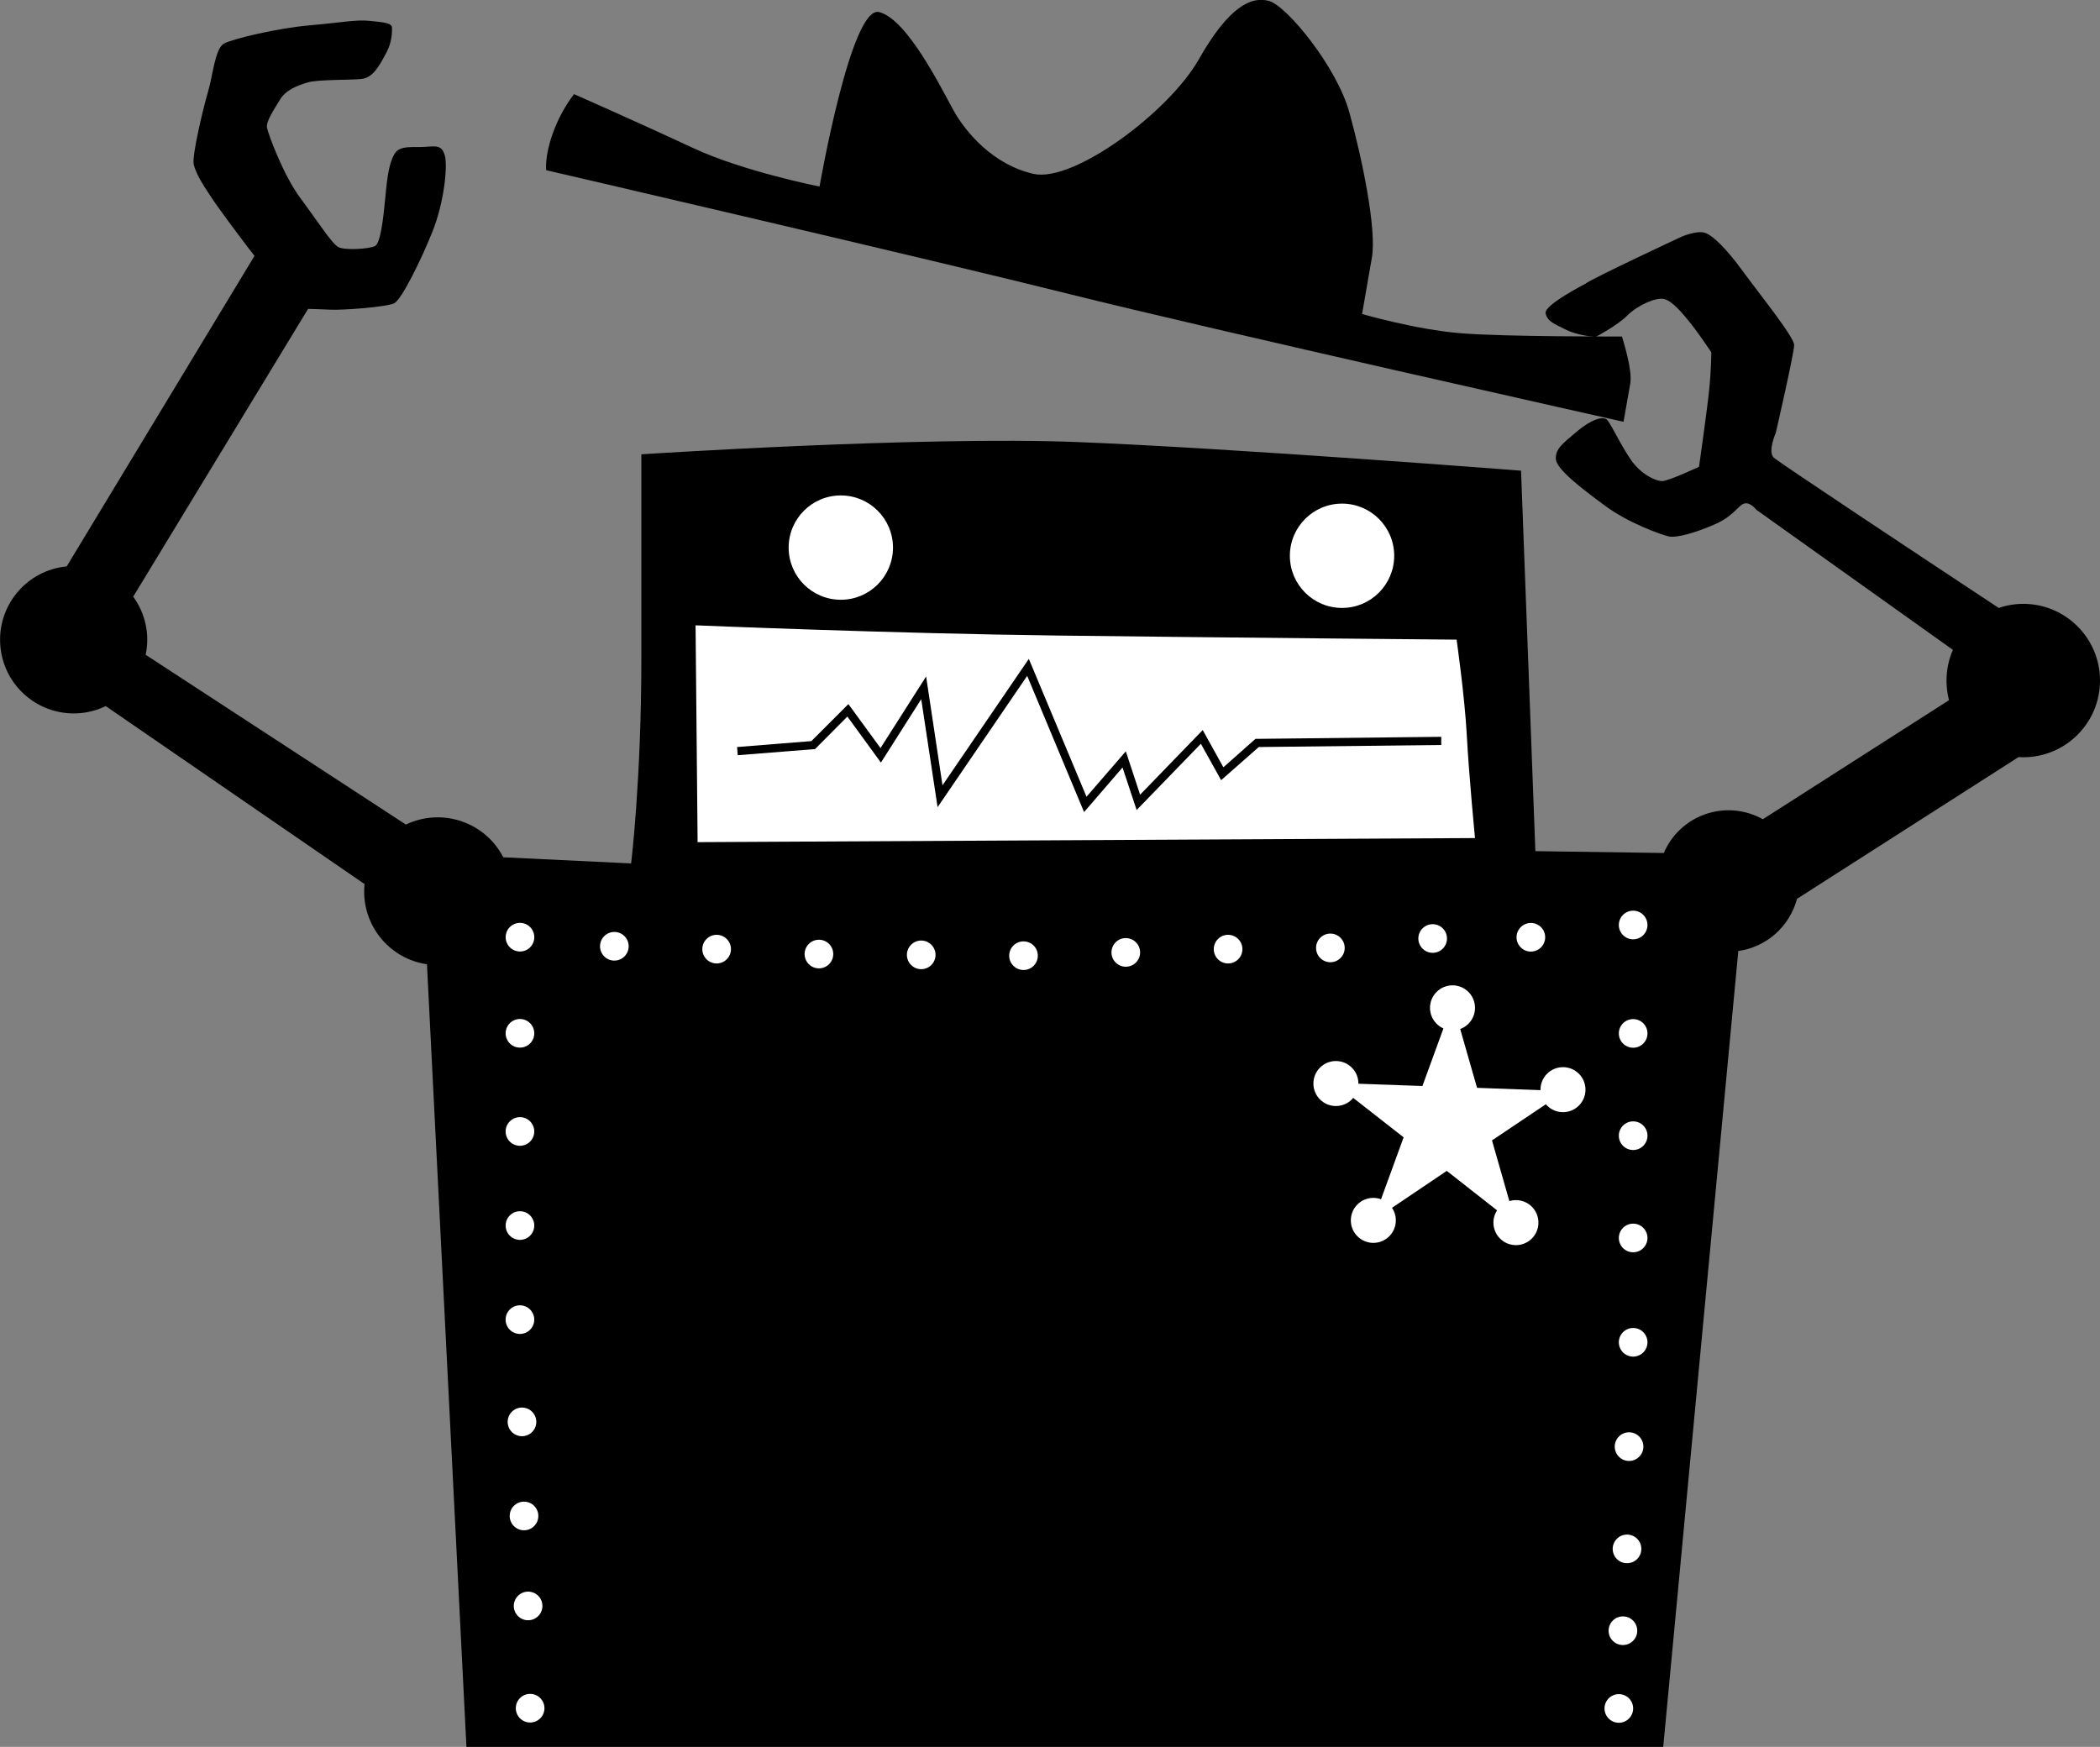 <?xml version="1.0" encoding="UTF-8"?>
<svg enable-background="new 0 0 1026.5 854" version="1.1" viewBox="0 0 1026.5 854" xml:space="preserve" xmlns="http://www.w3.org/2000/svg">
<rect x="0" y="0" width="1026.5" height="854" fill="#808080" stroke="none"/>
<style type="text/css">
	.st0{fill:#FFFFFF;}
</style>
<path d="m518 161.7"/>
<path d="m400.6 91.2s15.4-88.7 29.1-85.3 30.1 36.7 36.3 47.9 19.7 26.8 39.2 31.2 66.1-30.1 80.8-56 25.7-31 34.4-28.5 33 32.1 39.2 54.5 13.4 57.1 11 70.9l-4.8 27.6s26.1 7.6 48.1 9.4 78.9 1.6 78.9 1.6 5.3 16.1 4.1 23l-3.3 18.7s-203.2-45.5-270.3-62.3-256.3-60.7-256.3-60.7-0.9-6.3 3.1-17.7c2.5-7 6-13.6 10.5-19.5 0 0 33.9 15 58.3 26.4s61.7 18.8 61.7 18.8z"/>
<path d="m989 295.2c-4.1 0-8.2 0.7-12 2-39.7-26.2-107.8-71.4-110-73.5-3-3 1-12 1-12s9-39 9-43-17-25-25-36-15-18-19-19-11 2-11 2-45 21-47 23c0 0-20.5 10.5-19.5 14.5s4 5 10 8 14.5 3.5 14.5 3.5 10.5-5.5 15.5-10.5 14-9 18-8 9 7 13 12 10 14 10 14 0 8-1 18-5 38-5 38-15 7-18 7-10-3-15-10-10-18-12-20-8 0-15 6-10 8-10 13 12.5 14.5 24 23 27 14 31 15 14-2 23-6 11-9 14-10 6 3 6 3l96.1 68.5c-3.4 7.8-4 16.4-1.9 24.6l-91 58.2c-16.7-9.3-37.7-3.3-46.9 13.4-0.6 1-1.1 2-1.5 3.1-21.3-0.3-62.8-0.9-62.8-0.9l-7-186s-141-11-217-14-213 6-213 6v100c0 59-5 100-5 100l-62.5-3c-8.9-17.3-30-24.4-47.6-16l-127.2-83c2.1-9.9-0.1-20.2-6.1-28.4l85.5-140.7c2.9 0.1 7.4 0.2 11 0.4 5.8 0.3 27.7-1.3 31.2-3.2s12.8-20.5 18.6-35 7.5-32.4 6-37.3-3.9-4.5-9.5-4.1-12.6-1-15.1 3.5-3.4 9.9-4.4 20.7-2.4 22.9-5.1 24.3-14.7 2.2-17.9 0.5-10.2-12.7-18.6-24-15.7-31.3-16.3-34.4c-0.5-3.1 3.3-8.6 6.3-13.6s8.7-7 13.6-8.5 21-1.1 26.3-1.7 8.3-5.6 11.7-12c2.3-4 3.4-8.5 3.2-13.1-0.1-2.2-3.7-2.6-10.8-3.3s-14.3 0.9-29.5 2.2-37.4 6.5-41.8 8.9-5.4 15.4-7.8 23.5-8 31.6-7 35.6 3.4 8.4 9 16.7c5.1 7.6 18.4 25.1 20.7 28l-91.8 151.8c-19.8 1.9-34.3 19.5-32.4 39.3s19.5 34.3 39.3 32.4c4.2-0.4 8.4-1.6 12.2-3.4l126.5 87c-0.1 1.2-0.2 2.4-0.2 3.6 0 17.8 13 33 30.7 35.6l19.3 382.6h585l36.7-389.1c13.8-1.9 25.1-12 28.7-25.5l108.3-69.3c0.8 0 1.6 0.1 2.3 0.1 20.7 0 37.5-16.8 37.5-37.5s-16.8-37.5-37.5-37.5z"/>
<ellipse class="st0" transform="matrix(.16 -.987 .987 .16 -238.76 635.84)" cx="254.3" cy="458.2" rx="7" ry="7"/>
<ellipse class="st0" transform="matrix(.16 -.987 .987 .16 -285.16 675.31)" cx="254.3" cy="505.2" rx="7" ry="7"/>
<ellipse class="st0" transform="matrix(.16 -.987 .987 .16 -332.54 715.62)" cx="254.3" cy="553.2" rx="7" ry="7"/>
<ellipse class="st0" transform="matrix(.16 -.987 .987 .16 -377.94 754.25)" cx="254.3" cy="599.2" rx="7" ry="7"/>
<ellipse class="st0" transform="matrix(.16 -.987 .987 .16 -423.35 792.88)" cx="254.3" cy="645.2" rx="7" ry="7"/>
<circle class="st0" cx="798.3" cy="452.2" r="7"/>
<circle class="st0" cx="798.3" cy="505.2" r="7"/>
<circle class="st0" cx="798.3" cy="555.2" r="7"/>
<circle class="st0" cx="798.3" cy="605.2" r="7"/>
<circle class="st0" cx="798.3" cy="656.2" r="7"/>
<circle class="st0" cx="300.3" cy="462.6" r="7"/>
<circle class="st0" cx="350.3" cy="464" r="7"/>
<circle class="st0" cx="400.3" cy="466.4" r="7"/>
<circle class="st0" cx="450.3" cy="466.8" r="7"/>
<circle class="st0" cx="500.3" cy="467.2" r="7"/>
<circle class="st0" cx="550.3" cy="465.6" r="7"/>
<circle class="st0" cx="600.3" cy="464" r="7"/>
<circle class="st0" cx="650.3" cy="463.4" r="7"/>
<circle class="st0" cx="700.3" cy="458.8" r="7"/>
<circle class="st0" cx="748.3" cy="458.2" r="7"/>
<circle class="st0" cx="653" cy="529.7" r="11"/>
<circle class="st0" cx="710" cy="492.7" r="11"/>
<circle class="st0" cx="764" cy="532.7" r="11"/>
<circle class="st0" cx="741" cy="597.7" r="11"/>
<circle class="st0" cx="671.3" cy="596.6" r="11"/>
<polygon class="st0" points="741.2 599.1 707.2 572.4 671.3 596.6 686.1 556 652.1 529.4 695.3 530.9 710.1 490.3 722 531.8 765.2 533.4 729.3 557.5"/>
<path class="st0" d="m340 305.7s96 4 177 5 195 2 195 2 4 28 5 47 4 50 4 50l-380 2-1-106z"/>
<circle class="st0" cx="656" cy="271.7" r="25.5"/>
<circle class="st0" cx="411" cy="267.7" r="25.5"/>
<ellipse class="st0" transform="matrix(.16 -.987 .987 .16 -471.86 835.86)" cx="255.3" cy="695.2" rx="7" ry="7"/>
<circle class="st0" cx="796.3" cy="707.2" r="7"/>
<polygon points="529.9 397 502.1 330.4 458.3 394.6 450.3 341.8 430.6 372.8 414.2 350.3 398.4 366.2 360.6 369.2 360.3 365.2 396.6 362.3 414.7 344.2 430.4 365.7 452.7 330.7 460.7 383.9 502.9 322.1 531.1 389.5 550.3 367.3 557.3 388.5 587.9 356.9 598 375.1 613.7 361.2 614.5 361.2 704.5 360.2 704.5 364.2 615.3 365.2 596.9 381.4 587 363.6 555.6 396 548.7 375.2"/>
<ellipse class="st0" transform="matrix(.16 -.987 .987 .16 -516.43 875.48)" cx="256.3" cy="741.2" rx="7" ry="7"/>
<ellipse class="st0" transform="matrix(.16 -.987 .987 .16 -558.18 914.4)" cx="258.3" cy="785.2" rx="7" ry="7"/>
<circle class="st0" cx="795.3" cy="757.2" r="7"/>
<circle class="st0" cx="793.3" cy="797.2" r="7"/>
<circle class="st0" cx="791.3" cy="835.2" r="7"/>
<ellipse class="st0" transform="matrix(.16 -.987 .987 .16 -606.7 957.38)" cx="259.3" cy="835.2" rx="7" ry="7"/>
</svg>
